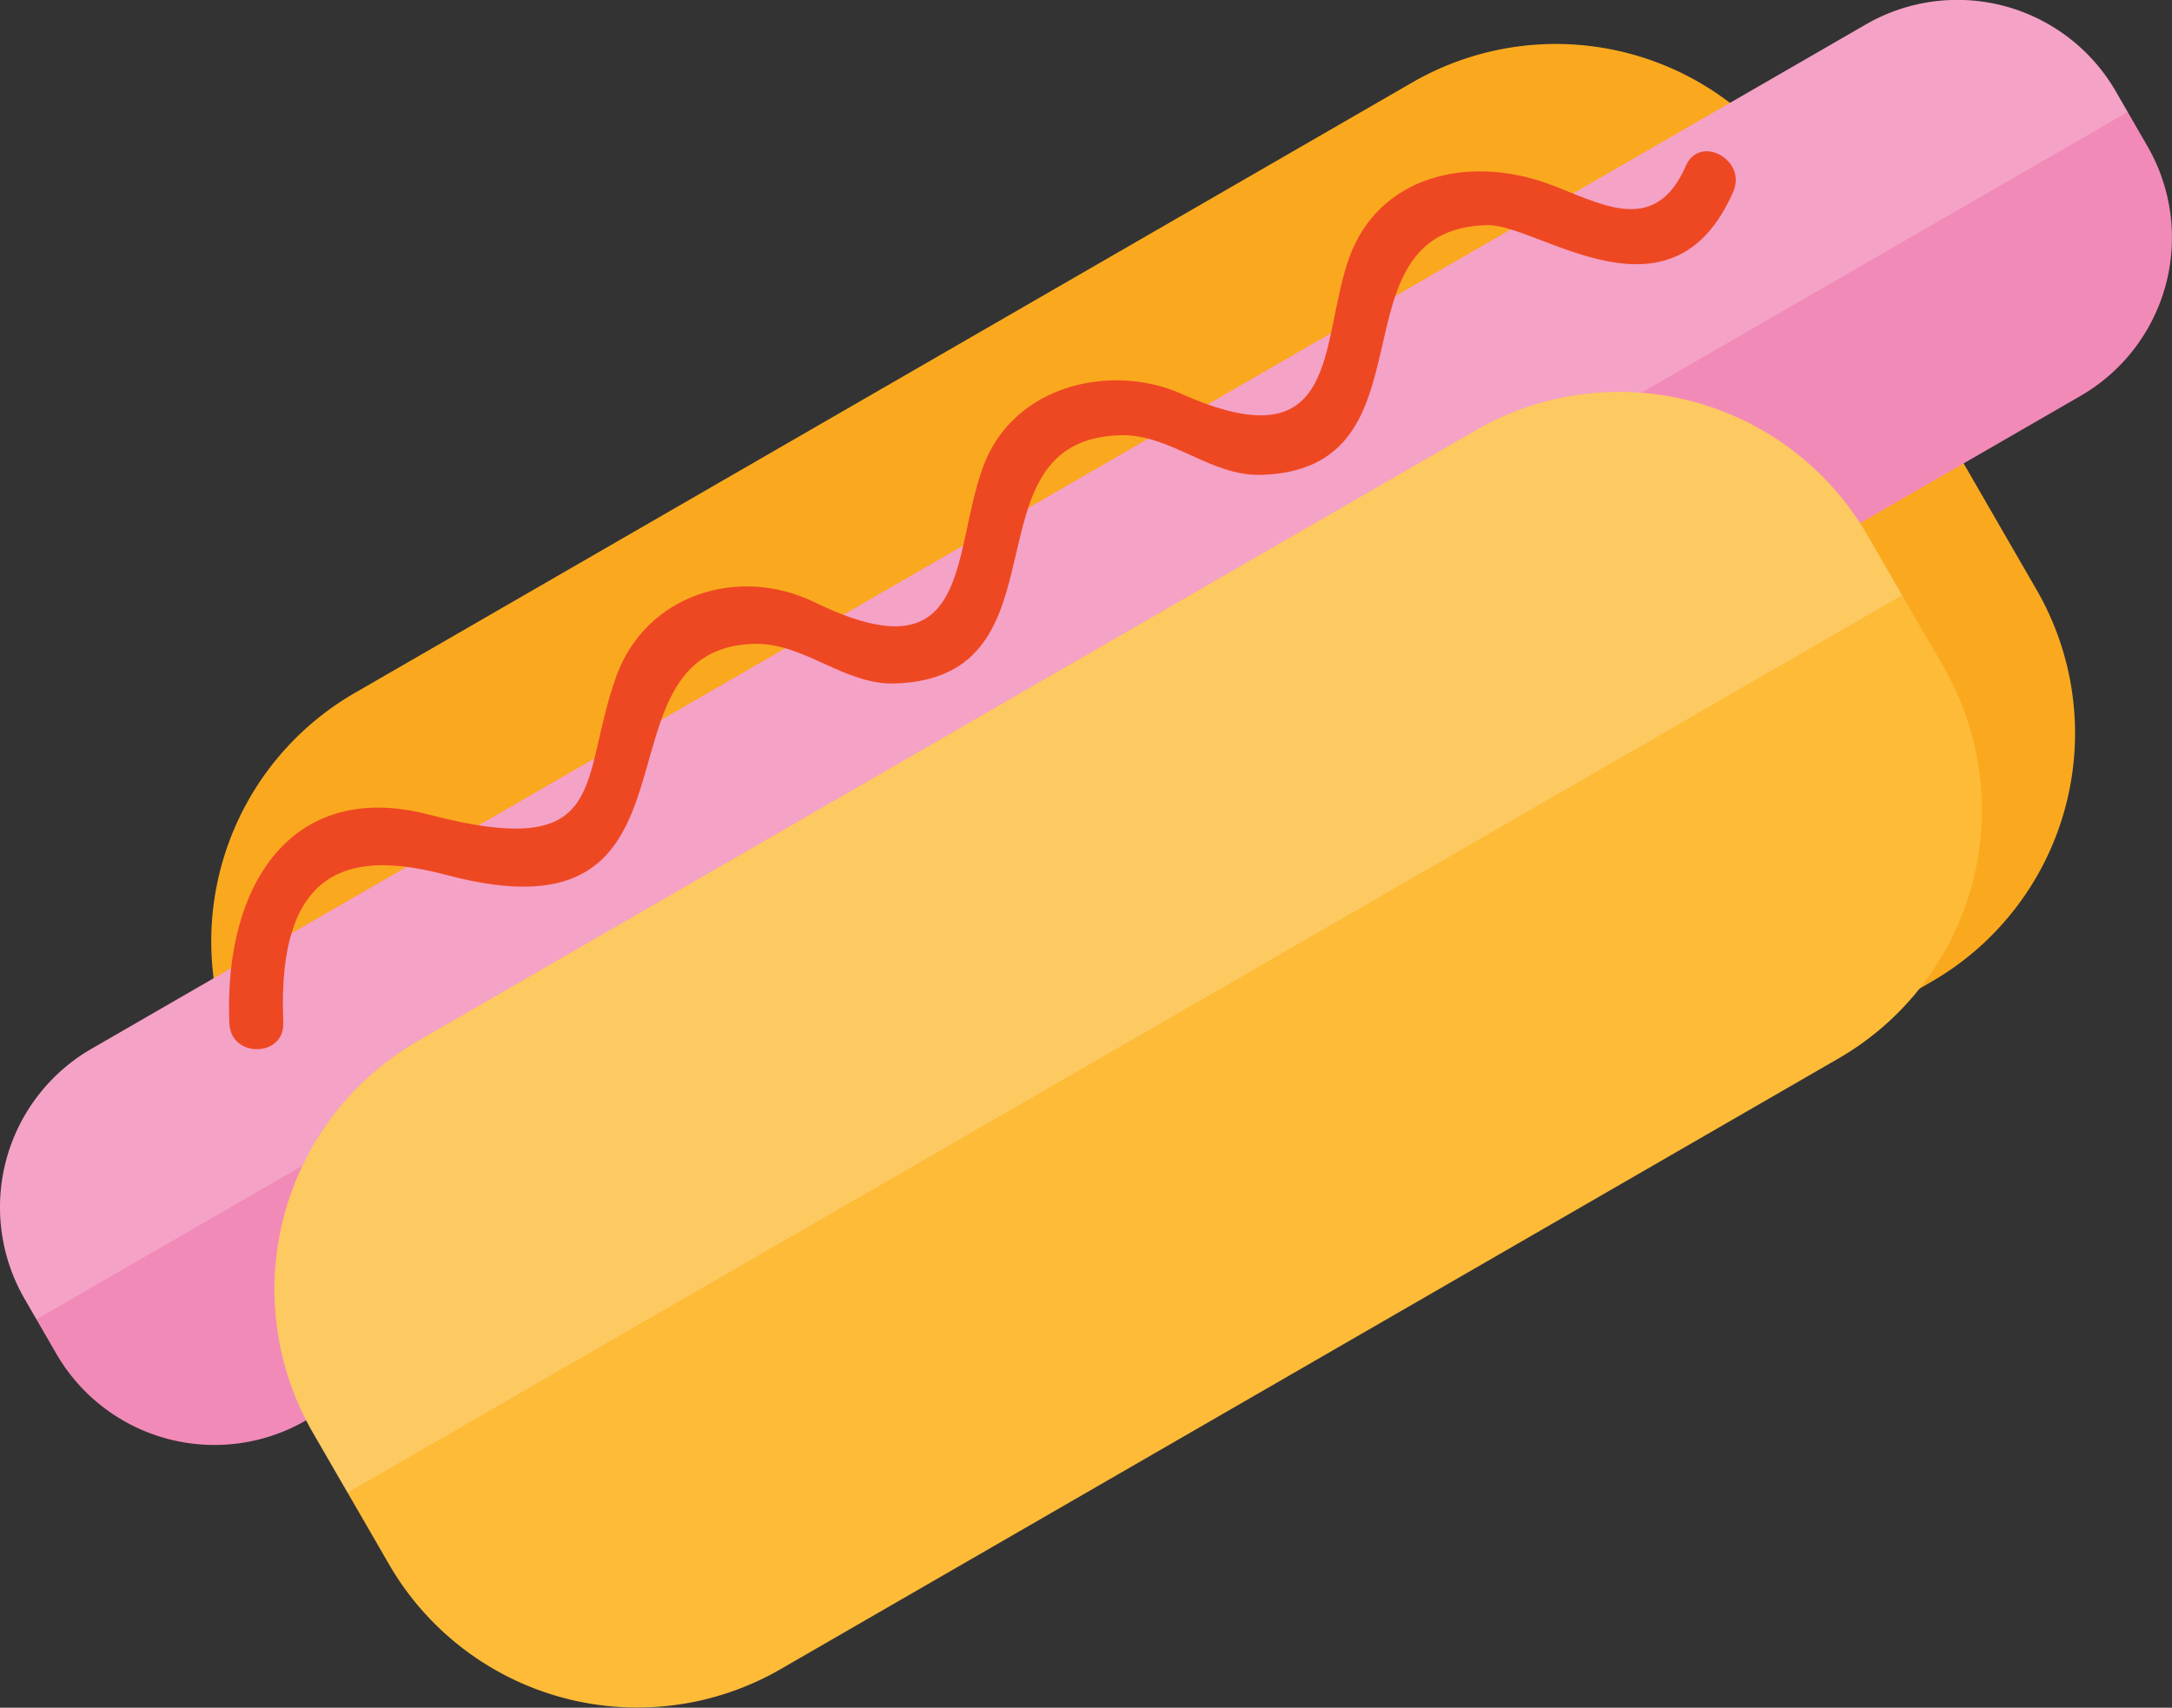 <svg id="Слой_1" data-name="Слой 1" xmlns="http://www.w3.org/2000/svg" viewBox="0 0 650 511.07"><rect x="0" y="0" width="650" height="511.07" fill="#333333" stroke="none"/><path d="M1028.29,4560.37l-317,183a85.82,85.82,0,0,1-116.89-31.32l-69.81-120.91a85.83,85.83,0,0,1,31.32-116.89l317-183a85.84,85.84,0,0,1,116.9,31.32l69.81,120.91A85.83,85.83,0,0,1,1028.29,4560.37Z" transform="translate(-450 -4266.72)" fill="#faa91e"/><path d="M1083.17,4294.06l9.52,16.48a54.69,54.69,0,0,1-20.06,74.66L541.52,4691.84a54.69,54.69,0,0,1-74.68-20l-9.52-16.49a54.75,54.75,0,0,1,20-74.72L1008.45,4274A54.74,54.74,0,0,1,1083.17,4294.06Z" transform="translate(-450 -4266.72)" fill="#f28ab8"/><path d="M1083.17,4294.06l3.56,6.17L460.89,4661.56l-3.57-6.17a54.75,54.75,0,0,1,20-74.72L1008.45,4274A54.74,54.74,0,0,1,1083.17,4294.06Z" transform="translate(-450 -4266.72)" fill="#fff" opacity="0.21"/><path d="M954.51,4316.35c-9.44,21.71-26.1,10.8-41.38,5.3-24-8.64-50.51-2.19-59.31,22.07-9.17,25.3-2,62.4-50.39,40.81-20.42-9.11-50.2-3-59.3,22.08-9.52,26.24-3.15,63.33-50.35,40.35-22.92-11.15-50.51-2.19-59.31,22.08-11.41,31.48-1.24,55.77-56.2,41.45-40.4-10.52-61.45,20.34-59.63,62.57.45,10.4,16.58,10.12,16.14-.27-2.1-48.66,22.15-51.31,49-44.17,82.65,22,41.08-68,92-69.21,14.81-.34,26.89,12.25,41.78,11.86,53.77-1.39,20-73.19,67.87-74.29,14.82-.35,26.89,12.24,41.79,11.86,53.91-1.39,19.87-73.63,67.91-74.74,15.16-.35,55.16,32.33,73.59-10.07C972.83,4314.57,958.67,4306.79,954.51,4316.35Z" transform="translate(-450 -4266.72)" fill="#ee4823"/><path d="M1008.73,4426.7l23,39.77a85.84,85.84,0,0,1-31.32,116.9l-317,183a85.82,85.82,0,0,1-116.89-31.32l-23-39.78a85.82,85.82,0,0,1,31.33-116.89l317-183A85.82,85.82,0,0,1,1008.73,4426.7Z" transform="translate(-450 -4266.72)" fill="#fdbb38"/><path d="M1008.73,4426.7l10.49,18.16L554,4713.45l-10.49-18.16a85.82,85.82,0,0,1,31.33-116.89l317-183A85.82,85.82,0,0,1,1008.73,4426.7Z" transform="translate(-450 -4266.72)" fill="#fff" opacity="0.21"/></svg>